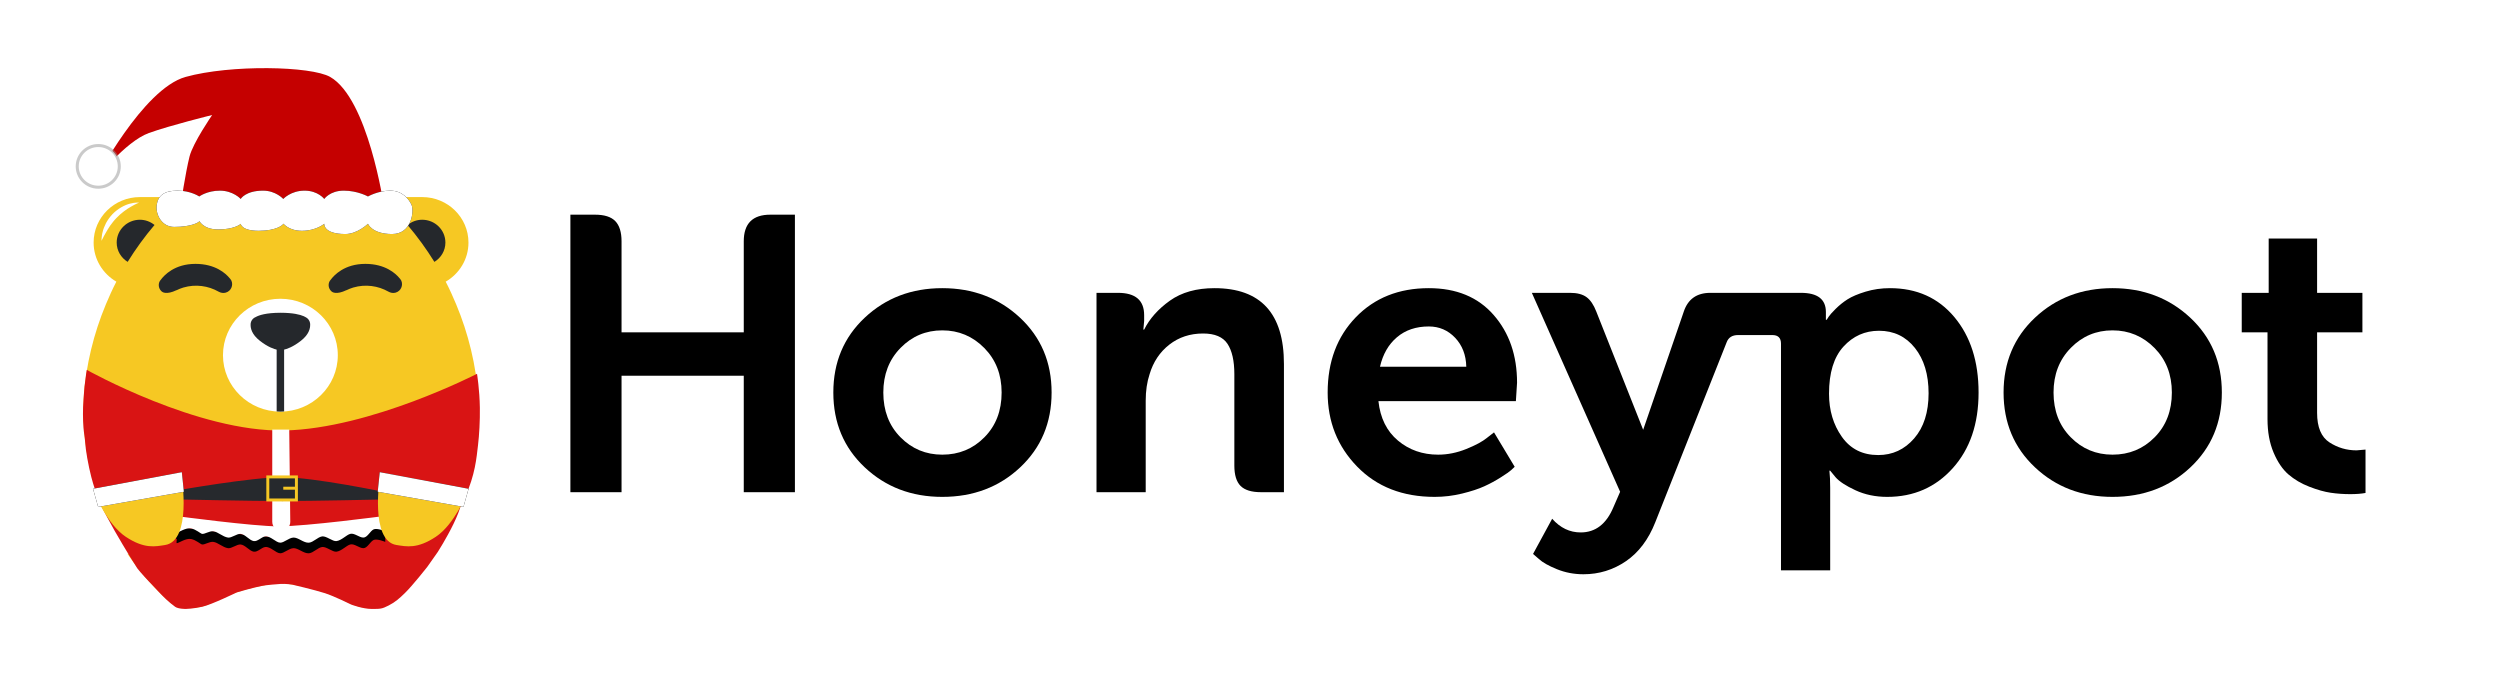 <?xml version="1.0" encoding="UTF-8" standalone="no"?>
<svg width="1651px" height="452px" viewBox="0 0 1651 452" version="1.1" xmlns="http://www.w3.org/2000/svg" xmlns:xlink="http://www.w3.org/1999/xlink">
    <!-- Generator: Sketch 41.2 (35397) - http://www.bohemiancoding.com/sketch -->
    <title>Artboard 2</title>
    <desc>Created with Sketch.</desc>
    <defs>
        <polyline id="path-1" points="0 322.394 261.236 322.394 261.236 0.758 0 0.758"></polyline>
        <path d="M207.888,80.901 C194.642,80.901 192.004,87.679 192.004,87.679 C192.004,87.679 185.029,80.901 177.085,80.901 C162.319,80.901 163.14,87.679 163.14,87.679 C163.14,87.679 157.778,83.035 148.438,83.035 C139.099,83.035 136.077,88.272 136.077,87.679 C136.077,87.086 131.808,83.035 119.878,83.035 C107.949,83.035 107.949,87.968 107.949,87.679 C107.949,87.39 103.53,83.928 93.116,83.928 C82.701,83.928 80.591,90.071 80.591,89.378 C80.591,88.686 75.403,85.589 64.014,85.601 C55.764,85.609 51.62,93.885 52.503,100.127 C53.386,106.368 57.517,109.554 66.249,109.554 C74.98,109.554 80.591,105.709 80.591,105.709 C80.591,105.709 85.76,109.576 94.309,109.554 C102.858,109.531 107.949,104.176 107.949,104.067 C107.949,104.067 111.092,109.554 122.755,109.554 C131.154,109.554 136.077,104.067 136.077,104.067 C136.077,104.067 141.041,109.554 150.124,109.554 C159.027,109.554 163.14,104.067 163.14,104.067 C163.14,104.067 166.867,109.554 176.018,109.554 C185.17,109.554 192.004,105.709 192.004,105.709 C192.004,105.709 198.677,109.554 206.747,109.554 C214.818,109.554 219.07,103.878 220.783,100.127 C222.495,96.375 221.134,80.901 207.888,80.901 Z" id="path-3"></path>
        <filter x="-50%" y="-50%" width="200%" height="200%" filterUnits="objectBoundingBox" id="filter-4">
            <feOffset dx="0" dy="-0" in="SourceAlpha" result="shadowOffsetOuter1"></feOffset>
            <feGaussianBlur stdDeviation="4" in="shadowOffsetOuter1" result="shadowBlurOuter1"></feGaussianBlur>
            <feColorMatrix values="0 0 0 0 0   0 0 0 0 0   0 0 0 0 0  0 0 0 0.097 0" type="matrix" in="shadowBlurOuter1"></feColorMatrix>
        </filter>
        <path d="M65.723,295.84 C65.723,295.84 116.289,302.612 133.012,302.612 C151.216,302.612 202.646,295.78 202.646,295.78 L202.646,295.78 C203.078,295.403 203.427,297.894 203.427,299.462 C203.427,299.462 203.427,300.286 203.427,299.462 C203.427,298.501 203.427,299.462 203.427,299.462 C203.427,301.44 203.427,305.851 203.427,305.859 L203.427,305.859 C203.427,305.859 198.011,303.572 195.8,304.574 C193.417,305.655 191.692,310.02 188.954,310.02 C186.215,310.02 183.027,306.836 180.313,307.567 C177.728,308.262 174.606,311.874 171.216,312.335 C168.618,312.689 164.509,308.833 161.715,309.244 C158.822,309.67 155.943,313.132 153.029,313.389 C149.55,313.696 145.868,309.773 142.667,310.02 C139.603,310.257 136.611,313.389 134.104,313.389 C131.206,313.389 127.634,308.786 124.125,309.244 C121.69,309.562 119.122,312.761 116.545,312.335 C113.649,311.857 110.893,307.778 107.838,307.567 C105.373,307.396 101.944,310.357 99.586,310.02 C96.062,309.517 92.859,306.179 89.839,305.859 C87.219,305.581 84.285,307.847 82.346,307.567 C81.646,307.465 78.366,304.597 75.308,303.984 C71.655,303.253 67.246,306.632 65.723,306.719 C65.383,306.739 65.815,304.049 65.723,303.984 C64.107,302.855 65.723,303.984 65.723,303.984 C64.325,303.497 64.113,300.46 65.253,297.189 L65.723,295.84 Z" id="path-5"></path>
        <filter x="-50%" y="-50%" width="200%" height="200%" filterUnits="objectBoundingBox" id="filter-6">
            <feOffset dx="0" dy="7" in="SourceAlpha" result="shadowOffsetOuter1"></feOffset>
            <feGaussianBlur stdDeviation="3.5" in="shadowOffsetOuter1" result="shadowBlurOuter1"></feGaussianBlur>
            <feColorMatrix values="0 0 0 0 0   0 0 0 0 0   0 0 0 0 0  0 0 0 0.187 0" type="matrix" in="shadowBlurOuter1"></feColorMatrix>
        </filter>
        <polygon id="path-7" points="198.22 271.902 257.883 272.53 256.63 284.875 199.136 284.875"></polygon>
        <filter x="-50%" y="-50%" width="200%" height="200%" filterUnits="objectBoundingBox" id="filter-8">
            <feOffset dx="0" dy="0" in="SourceAlpha" result="shadowOffsetOuter1"></feOffset>
            <feGaussianBlur stdDeviation="3.5" in="shadowOffsetOuter1" result="shadowBlurOuter1"></feGaussianBlur>
            <feColorMatrix values="0 0 0 0 0   0 0 0 0 0   0 0 0 0 0  0 0 0 0.35 0" type="matrix" in="shadowBlurOuter1"></feColorMatrix>
        </filter>
        <polygon id="path-9" points="1.051 5.206 60.714 5.834 59.461 18.178 1.967 18.178"></polygon>
        <filter x="-50%" y="-50%" width="200%" height="200%" filterUnits="objectBoundingBox" id="filter-10">
            <feOffset dx="0" dy="0" in="SourceAlpha" result="shadowOffsetOuter1"></feOffset>
            <feGaussianBlur stdDeviation="3.5" in="shadowOffsetOuter1" result="shadowBlurOuter1"></feGaussianBlur>
            <feColorMatrix values="0 0 0 0 0   0 0 0 0 0   0 0 0 0 0  0 0 0 0.35 0" type="matrix" in="shadowBlurOuter1"></feColorMatrix>
        </filter>
    </defs>
    <g id="Facebook" stroke="none" stroke-width="1" fill="none" fill-rule="evenodd">
        <g id="Artboard-2">
            <g id="Group-44" transform="translate(51, 45)">
                <g id="Group-3" transform="translate(3.969, 34.26)">
                    <mask id="mask-2" fill="white">
                        <use xlink:href="#path-1"></use>
                    </mask>
                    <g id="Clip-2"></g>
                    <path d="M246.307,121.784 C244.176,116.68 241.913,111.643 239.378,106.759 C248.362,101.529 254.404,91.932 254.404,80.926 C254.404,64.337 240.723,50.89 223.843,50.89 L37.42,50.89 C20.542,50.89 6.859,64.337 6.859,80.926 C6.859,91.924 12.893,101.514 21.866,106.748 C19.331,111.629 17.067,116.664 14.937,121.767 C6.891,141.043 1.783,161.797 0.244,183.539 C0.127,186.126 0,188.711 0,191.326 C0,210.116 3.11,228.181 8.771,245.108 C10.459,249.873 13.706,258.078 17.683,263.556 C18.117,264.119 18.527,264.668 19.023,265.259 C20.962,267.556 23.101,269.787 25.674,272 C28.271,274.216 31.28,276.43 34.703,278.282 C38.088,280.124 42.037,281.611 45.933,282.105 C50.01,282.679 54.313,281.992 57.597,279.726 C60.945,277.517 63.339,273.65 64.724,269.278 C67.488,260.421 67.182,250.385 66.335,241.309 C65.41,232.157 63.723,223.654 62.048,216.428 C58.647,201.966 55.311,192.575 55.311,192.575 C55.311,192.575 59.296,201.704 63.731,215.988 C65.924,223.134 68.228,231.571 69.832,240.852 C71.314,250.114 72.509,260.318 70.094,270.748 C68.854,275.872 66.268,281.278 61.561,284.93 C56.849,288.644 50.957,289.793 45.666,289.92 C40.096,289.958 35.151,288.708 30.666,287.029 C30.12,286.822 29.654,286.555 29.123,286.334 C37.324,298.489 47.09,309.51 58.07,319.241 C63.928,322.407 73.472,324.745 86.114,318.293 C108.157,307.044 130.201,305.795 130.201,305.795 C130.201,305.795 152.244,307.044 174.286,318.293 C189.099,325.851 199.658,321.353 205.01,317.585 C215.205,308.285 224.322,297.867 232.046,286.437 C231.551,286.641 231.118,286.891 230.609,287.083 C226.124,288.762 221.18,290.012 215.61,289.974 C210.319,289.847 204.428,288.698 199.715,284.984 C195.008,281.332 192.423,275.926 191.182,270.802 C188.767,260.372 189.962,250.168 191.444,240.906 C193.048,231.625 195.353,223.188 197.545,216.042 C201.979,201.758 205.965,192.629 205.965,192.629 C205.965,192.629 202.628,202.02 199.228,216.482 C197.553,223.708 195.865,232.212 194.94,241.363 C194.094,250.439 193.787,260.475 196.552,269.332 C197.937,273.704 200.33,277.571 203.678,279.78 C206.963,282.046 211.265,282.733 215.343,282.159 C219.239,281.665 223.188,280.178 226.572,278.336 C229.996,276.484 233.004,274.27 235.601,272.054 C239.098,269.047 241.744,266.036 243.777,263.377 C246.947,258.945 249.642,252.821 251.442,248.134 C257.769,230.346 261.236,211.238 261.236,191.326 C261.236,188.712 261.11,186.128 260.993,183.542 C259.454,161.805 254.349,141.056 246.307,121.784 Z" id="Fill-1" fill="#F6C823" mask="url(#mask-2)"></path>
                </g>
                <path d="M41.389,100.118 C32.921,100.118 26.057,106.864 26.057,115.186 C26.057,120.583 28.968,125.282 33.308,127.943 C38.613,119.379 44.534,111.227 51.047,103.572 C48.403,101.446 45.07,100.118 41.389,100.118" id="Fill-4" fill="#25282C"></path>
                <path d="M227.812,100.118 C224.124,100.118 220.784,101.451 218.139,103.584 C224.651,111.239 230.569,119.391 235.873,127.954 C240.224,125.295 243.144,120.591 243.144,115.186 C243.144,106.864 236.28,100.118 227.812,100.118" id="Fill-5" fill="#25282C"></path>
                <path d="M172.088,189.568 C172.088,210.149 155.112,226.835 134.169,226.835 C113.227,226.835 96.25,210.149 96.25,189.568 C96.25,168.986 113.227,152.3 134.169,152.3 C155.112,152.3 172.088,168.986 172.088,189.568" id="Fill-6" fill="#FFFFFF"></path>
                <path d="M131.708,226.713 C132.526,226.765 133.337,226.835 134.168,226.835 C134.999,226.835 135.812,226.765 136.63,226.713 L136.63,178.275 L131.708,178.275 L131.708,226.713" id="Fill-7" fill="#25282C"></path>
                <path d="M153.843,169.219 C153.843,168.704 153.744,168.217 153.602,167.747 C153.54,167.516 153.49,167.381 153.49,167.381 L153.486,167.381 C153.309,166.921 153.069,166.499 152.773,166.112 L152.776,166.107 C152.776,166.107 150.548,161.594 134.394,161.55 L134.394,161.546 C134.354,161.546 134.321,161.549 134.282,161.549 C134.242,161.549 134.208,161.546 134.169,161.546 L134.169,161.55 C124.77,161.576 120.098,163.11 117.826,164.393 C116.454,164.934 115.377,166.02 114.852,167.381 L114.844,167.381 C114.844,167.381 114.786,167.54 114.718,167.808 C114.588,168.259 114.496,168.727 114.496,169.219 C114.496,169.263 114.508,169.305 114.509,169.349 C114.413,171.689 115.194,175.813 120.596,180.042 C125.911,184.205 129.994,185.563 132.238,186.013 C132.409,186.051 132.583,186.074 132.758,186.102 C133.641,186.243 134.165,186.242 134.165,186.242 L134.169,186.242 C134.169,186.242 134.692,186.242 135.572,186.103 C135.751,186.074 135.93,186.051 136.105,186.011 C138.352,185.559 142.431,184.198 147.738,180.042 C153.119,175.83 153.915,171.723 153.827,169.378 C153.828,169.324 153.843,169.274 153.843,169.219" id="Fill-8" fill="#25282C"></path>
                <path d="M40.901,88.797 C40.901,88.797 38.62,89.656 35.644,91.411 C34.145,92.261 32.476,93.332 30.805,94.597 C29.123,95.844 27.469,97.326 25.948,98.924 C24.381,100.489 23.065,102.265 21.806,103.943 C20.674,105.7 19.575,107.348 18.776,108.872 C17.876,110.349 17.248,111.665 16.787,112.588 C16.312,113.506 15.988,114.031 15.988,114.031 C15.988,114.031 15.993,113.436 16.095,112.398 C16.256,111.38 16.249,109.832 16.803,108.112 C17.19,106.334 18.001,104.363 19.018,102.3 C20.121,100.278 21.56,98.253 23.264,96.438 C26.728,92.843 31.245,90.386 34.835,89.497 C38.427,88.533 40.901,88.797 40.901,88.797" id="Fill-12" fill="#FFFFFF"></path>
                <path d="M39.663,330.313 C41.594,332.93 47.319,339.002 47.319,339.002 C47.319,339.002 50.276,342.005 53.287,345.288 C55.129,347.296 57.33,349.493 58.764,350.825 C60.302,352.256 62.585,354.215 64.606,355.69 C66.713,357.227 71.779,357.144 71.779,357.144 C71.779,357.144 76.59,357.039 82.588,355.69 C88.905,354.269 105.327,346.243 105.327,346.243 C105.327,346.243 116.32,342.98 121.98,341.934 C125.484,341.287 129.839,340.95 134.138,340.646 C137.709,340.394 142.004,341.089 142.004,341.089 C142.004,341.089 156.374,344.451 163.51,346.71 C169.533,348.616 180.917,354.247 180.917,354.247 C180.917,354.247 188.469,357.144 194.424,357.144 C200.378,357.144 201.153,357.144 205.64,354.876 C210.127,352.608 212.812,350.114 216.336,346.71 C221.36,341.855 231.1,329.469 231.1,329.469 L238.133,319.479 C238.133,319.479 261.153,283.534 251.938,279.371 C233.697,271.129 175.115,291.704 163.51,292.033 C152.673,292.341 140.911,292.573 131.23,292.496 C128.644,292.476 125.674,292.356 123.443,292.256 C111.337,291.711 31.541,268.683 13.692,279.371 C9.056,282.147 39.256,329.761 39.663,330.313 Z" id="Path-18" fill="#D81414"></path>
                <path d="M101.806,140.299 L101.81,140.299 L101.803,140.287 C101.788,140.256 101.762,140.228 101.747,140.196 C101.696,140.115 101.616,139.989 101.487,139.803 C101.253,139.407 100.983,139.033 100.638,138.692 C98.116,135.635 91.284,129.263 78.078,129.263 C64.325,129.263 57.434,136.706 55.153,139.811 C54.834,140.178 54.551,140.573 54.344,141.006 C54.287,141.102 54.255,141.159 54.255,141.159 C54.027,141.77 53.856,142.406 53.846,143.074 C53.838,143.65 53.889,144.235 54.066,144.816 C54.404,145.934 55.058,146.869 55.898,147.573 C56.229,147.865 58.842,149.856 65.571,146.629 L65.544,146.691 C66.997,145.984 68.501,145.35 70.108,144.88 C78.22,142.506 86.556,143.739 93.36,147.609 C94.8,148.428 96.486,148.727 98.081,148.26 C101.732,147.191 103.156,143.271 101.806,140.299" id="Fill-13" fill="#25282C"></path>
                <path d="M213.992,140.299 L213.996,140.299 L213.989,140.287 C213.975,140.256 213.948,140.228 213.933,140.196 C213.882,140.115 213.802,139.989 213.673,139.803 C213.439,139.407 213.169,139.033 212.824,138.692 C210.303,135.635 203.47,129.263 190.264,129.263 C176.511,129.263 169.62,136.706 167.339,139.811 C167.02,140.178 166.738,140.573 166.531,141.006 C166.473,141.102 166.441,141.159 166.441,141.159 C166.214,141.77 166.042,142.406 166.032,143.074 C166.024,143.65 166.075,144.235 166.252,144.816 C166.59,145.934 167.244,146.869 168.084,147.573 C168.415,147.865 171.028,149.856 177.758,146.629 L177.73,146.691 C179.183,145.984 180.687,145.35 182.294,144.88 C190.406,142.506 198.742,143.739 205.546,147.609 C206.986,148.428 208.672,148.727 210.267,148.26 C213.919,147.191 215.342,143.271 213.992,140.299" id="Fill-14" fill="#25282C"></path>
                <path d="M74.16,58.384 C71.439,69.264 68.315,90.428 68.315,90.428 L202.413,90.428 C202.413,90.428 192.056,20.099 167.045,5.808 C154.44,-1.393 101.307,-2.461 71.555,5.808 C43.238,13.679 11.907,73.981 11.907,73.981 C11.907,73.981 31.604,48.501 47.324,42.844 C61.468,37.754 89.101,30.96 89.101,30.96 C89.101,30.96 76.419,49.351 74.16,58.384 Z" id="Path-16" fill="#C50000"></path>
                <g id="Path-14-Copy" transform="translate(136.88, 95.228) scale(1, -1) translate(-136.88, -95.228) ">
                    <use fill="black" fill-opacity="1" filter="url(#filter-4)" xlink:href="#path-3"></use>
                    <use fill="#FFFFFF" fill-rule="evenodd" xlink:href="#path-3"></use>
                </g>
                <path d="M4.822,210.257 C4.534,212.964 4.392,216.001 4.137,219.199 C3.663,225.159 3.689,231.714 4.137,237.542 C4.384,240.749 5.005,243.731 5.162,246.285 C5.55,252.579 7.35,262.455 9.301,270.054 C10.93,276.399 12.794,281.129 12.794,281.129 C12.794,281.129 75.513,293.91 75.032,299.08 C74.688,302.773 102.906,304.577 132.924,305.476 C162.942,306.375 240.985,305.476 240.985,305.476 C240.985,305.476 249.2,298.515 256.046,283.473 C262.892,268.431 263.684,257.236 264.669,249.106 C265.496,242.273 266.017,232.916 265.898,224.345 C265.73,212.3 264.02,201.851 264.02,201.851 C264.02,201.851 193.771,238.072 136.763,239.29 C79.755,240.507 6.31,199.264 6.31,199.264 C6.31,199.264 5.508,203.796 4.822,210.257 Z" id="Path-17" fill="#D91414"></path>
                <path d="M128.793,238.705 C128.793,238.705 132.548,238.705 134.303,238.705 C136.29,238.705 140.019,238.705 140.019,238.705 L140.699,299.582 C140.736,302.874 138.105,305.543 134.818,305.543 L134.779,305.543 L134.741,305.543 C131.456,305.543 128.793,302.882 128.793,299.582 L128.793,238.705 Z" id="Rectangle-5" fill="#FFFFFF"></path>
                <g id="Rectangle-1">
                    <use fill="black" fill-opacity="1" filter="url(#filter-6)" xlink:href="#path-5"></use>
                    <use fill="#FFFFFF" fill-rule="evenodd" xlink:href="#path-5"></use>
                </g>
                <path d="M66.35,278.793 C66.35,278.793 115.045,270.158 135.503,270.158 C156.233,270.158 203.353,280.031 203.353,280.031 L202.646,284.84 C202.646,284.84 155.647,285.885 135.503,285.885 C115.029,285.885 67.092,284.84 67.092,284.84 L66.35,278.793 Z" id="Rectangle-2" fill="#26292D"></path>
                <polyline id="Path-20" stroke="#F6C724" stroke-width="1.957" points="125.859 268.957 125.859 285.183 144.75 285.183 144.75 277.413 136.08 277.413 144.75 277.413 144.75 269.948 125.133 269.948"></polyline>
                <ellipse id="Oval-1" stroke-opacity="0.51" stroke="#979797" stroke-width="2" fill="#FFFFFF" cx="13.891" cy="64.872" rx="13.891" ry="13.761"></ellipse>
                <path d="M199.908,269.799 C199.908,269.799 193.03,312.189 210.862,314.924 C217.359,315.921 224.554,317.659 236.877,309.454 C249.2,301.25 257.415,280.738 257.415,280.738 L199.908,269.799 Z" id="Path-25" fill="#F6C823"></path>
                <g id="Rectangle-3-Copy" transform="translate(228.051, 278.388) rotate(10) translate(-228.051, -278.388) ">
                    <use fill="black" fill-opacity="1" filter="url(#filter-8)" xlink:href="#path-7"></use>
                    <use fill="#FFFFFF" fill-rule="evenodd" xlink:href="#path-7"></use>
                </g>
                <g id="Group-43" transform="translate(40.709, 291.696) scale(-1, 1) translate(-40.709, -291.696) translate(9.709, 266.696)">
                    <path d="M2.738,3.102 C2.738,3.102 -4.139,45.493 13.692,48.228 C20.19,49.224 27.385,50.963 39.708,42.758 C52.031,34.553 60.246,14.042 60.246,14.042 L2.738,3.102 Z" id="Path-25" fill="#F6C823"></path>
                    <g id="Rectangle-3-Copy" transform="translate(30.882, 11.692) rotate(10) translate(-30.882, -11.692) ">
                        <use fill="black" fill-opacity="1" filter="url(#filter-10)" xlink:href="#path-9"></use>
                        <use fill="#FFFFFF" fill-rule="evenodd" xlink:href="#path-9"></use>
                    </g>
                </g>
            </g>
            <g id="Logo2_EPS" transform="translate(376, 141)" fill="#000000">
                <path d="M274.126,147.766 C266.561,155.435 257.275,159.258 246.278,159.258 C235.449,159.258 226.249,155.435 218.684,147.766 C211.119,140.12 207.341,130.261 207.341,118.217 C207.341,106.337 211.119,96.542 218.684,88.791 C226.249,81.048 235.449,77.172 246.278,77.172 C257.111,77.172 266.345,81.048 273.999,88.791 C281.646,96.542 285.473,106.337 285.473,118.217 C285.473,130.261 281.691,140.12 274.126,147.766 L274.126,147.766 Z M246.278,49.302 C225.988,49.302 208.928,55.8 195.092,68.784 C181.248,81.779 174.332,98.254 174.332,118.217 C174.332,138.18 181.248,154.652 195.092,167.647 C208.928,180.642 225.988,187.14 246.278,187.14 C266.737,187.14 283.882,180.642 297.722,167.647 C311.558,154.652 318.478,138.18 318.478,118.217 C318.478,98.254 311.517,81.779 297.595,68.784 C283.67,55.8 266.561,49.302 246.278,49.302 L246.278,49.302 Z" id="Fill-16"></path>
                <path d="M535.347,101.179 C537.236,92.928 540.97,86.43 546.56,81.697 C552.142,76.964 559.152,74.595 567.577,74.595 C574.452,74.595 580.255,77.09 584.987,82.085 C589.709,87.076 592.161,93.439 592.332,101.179 L535.347,101.179 L535.347,101.179 Z M567.577,49.302 C547.808,49.302 531.736,55.718 519.357,68.534 C506.977,81.354 500.788,97.919 500.788,118.217 C500.788,137.49 507.279,153.794 520.262,167.136 C533.238,180.463 550.301,187.14 571.445,187.14 C577.635,187.14 583.698,186.398 589.627,184.935 C595.559,183.481 600.411,181.884 604.197,180.161 C607.976,178.449 611.628,176.461 615.157,174.227 C618.685,171.992 620.959,170.403 621.983,169.452 C623.027,168.512 623.798,167.774 624.298,167.259 L610.648,144.54 L605.993,148.154 C603.072,150.567 598.522,153.022 592.332,155.517 C586.146,158.016 579.956,159.258 573.767,159.258 C563.452,159.258 554.594,156.155 547.208,149.959 C539.815,143.768 535.515,135.088 534.315,123.898 L625.091,123.898 L625.863,111.761 C625.863,93.7 620.709,78.773 610.375,66.978 C600.072,55.195 585.799,49.302 567.577,49.302 L567.577,49.302 Z" id="Fill-17"></path>
                <path d="M888.101,148.542 C881.736,155.864 873.825,159.519 864.382,159.519 C854.06,159.519 846.066,155.517 840.399,147.516 C834.723,139.515 831.884,130.008 831.884,118.989 C831.884,105.233 835.066,94.86 841.423,87.892 C847.788,80.925 855.606,77.434 864.893,77.434 C874.693,77.434 882.593,81.227 888.615,88.791 C894.637,96.363 897.641,106.337 897.641,118.739 C897.641,131.295 894.458,141.227 888.101,148.542 L888.101,148.542 Z M872.114,49.302 C866.439,49.302 861.062,50.078 855.99,51.622 C850.918,53.17 846.972,54.852 844.136,56.658 C841.297,58.467 838.677,60.574 836.266,62.976 C833.855,65.389 832.353,67.072 831.757,68.012 C831.153,68.963 830.684,69.694 830.337,70.205 L829.815,70.205 L829.815,65.046 C829.815,56.617 824.319,52.394 813.318,52.394 L753.498,52.394 C744.554,52.394 738.711,56.534 735.965,64.785 L735.223,66.956 L709.149,142.846 L678.201,64.785 C676.479,60.313 674.329,57.128 671.75,55.236 C669.175,53.345 665.564,52.394 660.917,52.394 L635.633,52.394 L693.93,183.775 L689.544,193.846 C684.901,205.033 677.679,210.62 667.878,210.62 C660.657,210.62 654.385,207.614 649.052,201.586 L636.427,224.816 L640.288,228.17 C642.699,230.408 646.653,232.642 652.153,234.887 C657.653,237.122 663.496,238.241 669.686,238.241 C680.008,238.241 689.369,235.357 697.802,229.591 C706.213,223.824 712.663,215.268 717.138,203.914 L764.33,84.923 C765.53,81.824 768.023,80.276 771.802,80.276 L794.492,80.276 C798.267,80.276 800.168,82.167 800.168,85.949 L800.168,235.66 L832.655,235.66 L832.655,181.194 C832.655,176.726 832.487,172.932 832.144,169.84 L832.655,169.84 L836.266,174.227 C838.677,176.983 843.007,179.825 849.29,182.742 C855.561,185.667 862.575,187.14 870.311,187.14 C887.84,187.14 902.284,180.806 913.631,168.158 C924.974,155.517 930.65,138.866 930.65,118.217 C930.65,97.743 925.317,81.134 914.663,68.4 C903.998,55.665 889.815,49.302 872.114,49.302 L872.114,49.302 Z" id="Fill-18"></path>
                <path d="M1046.949,147.766 C1039.384,155.435 1030.105,159.258 1019.108,159.258 C1008.275,159.258 999.071,155.435 991.514,147.766 C983.949,140.12 980.159,130.261 980.159,118.217 C980.159,106.337 983.949,96.542 991.514,88.791 C999.071,81.048 1008.275,77.172 1019.108,77.172 C1029.93,77.172 1039.175,81.048 1046.826,88.791 C1054.476,96.542 1058.296,106.337 1058.296,118.217 C1058.296,130.261 1054.517,140.12 1046.949,147.766 L1046.949,147.766 Z M1019.108,49.302 C998.818,49.302 981.758,55.8 967.918,68.784 C954.078,81.779 947.161,98.254 947.161,118.217 C947.161,138.18 954.078,154.652 967.918,167.647 C981.758,180.642 998.818,187.14 1019.108,187.14 C1039.563,187.14 1056.708,180.642 1070.548,167.647 C1084.385,154.652 1091.305,138.18 1091.305,118.217 C1091.305,98.254 1084.344,81.779 1070.422,68.784 C1056.488,55.8 1039.384,49.302 1019.108,49.302 L1019.108,49.302 Z" id="Fill-19"></path>
                <path d="M1180.263,156.416 C1173.726,156.416 1167.76,154.652 1162.342,151.131 C1156.927,147.602 1154.211,141.104 1154.211,131.638 L1154.211,78.471 L1184.134,78.471 L1184.134,52.394 L1154.211,52.394 L1154.211,16.523 L1122.238,16.523 L1122.238,52.394 L1104.444,52.394 L1104.444,78.471 L1121.463,78.471 L1121.463,135.767 C1121.463,144.204 1122.801,151.56 1125.461,157.837 C1128.122,164.126 1131.398,168.941 1135.262,172.295 C1139.134,175.648 1143.725,178.352 1149.057,180.422 C1154.39,182.489 1159.119,183.828 1163.24,184.421 C1167.373,185.029 1171.662,185.331 1176.137,185.331 C1180.084,185.331 1183.445,185.07 1186.188,184.548 L1186.188,155.905 L1180.263,156.416" id="Fill-20"></path>
                <path d="M115.182,18.332 L115.182,78.471 L34.466,78.471 L34.466,18.332 C34.466,12.304 33.091,7.877 30.345,5.035 C27.591,2.192 23.123,0.771 16.933,0.771 L0.686,0.771 L0.686,184.037 L34.466,184.037 L34.466,107.121 L115.182,107.121 L115.182,184.037 L148.962,184.037 L148.962,0.771 L132.718,0.771 C121.025,0.771 115.182,6.631 115.182,18.332" id="Fill-21"></path>
                <path d="M426.009,49.302 C414.148,49.302 404.347,52.051 396.607,57.556 C388.875,63.073 383.203,69.433 379.592,76.661 L379.078,76.661 L379.592,70.981 L379.592,67.113 C379.592,57.307 373.831,52.394 362.316,52.394 L348.134,52.394 L348.134,184.037 L380.624,184.037 L380.624,123.637 C380.624,117.098 381.482,111.25 383.203,106.087 C385.61,98.004 389.944,91.507 396.223,86.594 C402.499,81.697 409.929,79.243 418.53,79.243 C426.27,79.243 431.64,81.529 434.647,86.083 C437.654,90.638 439.163,97.314 439.163,106.087 L439.163,166.487 C439.163,172.682 440.535,177.151 443.285,179.911 C446.035,182.656 450.507,184.037 456.696,184.037 L471.912,184.037 L471.912,99.37 C471.912,65.997 456.607,49.302 426.009,49.302" id="Fill-22"></path>
            </g>
        </g>
    </g>
</svg>